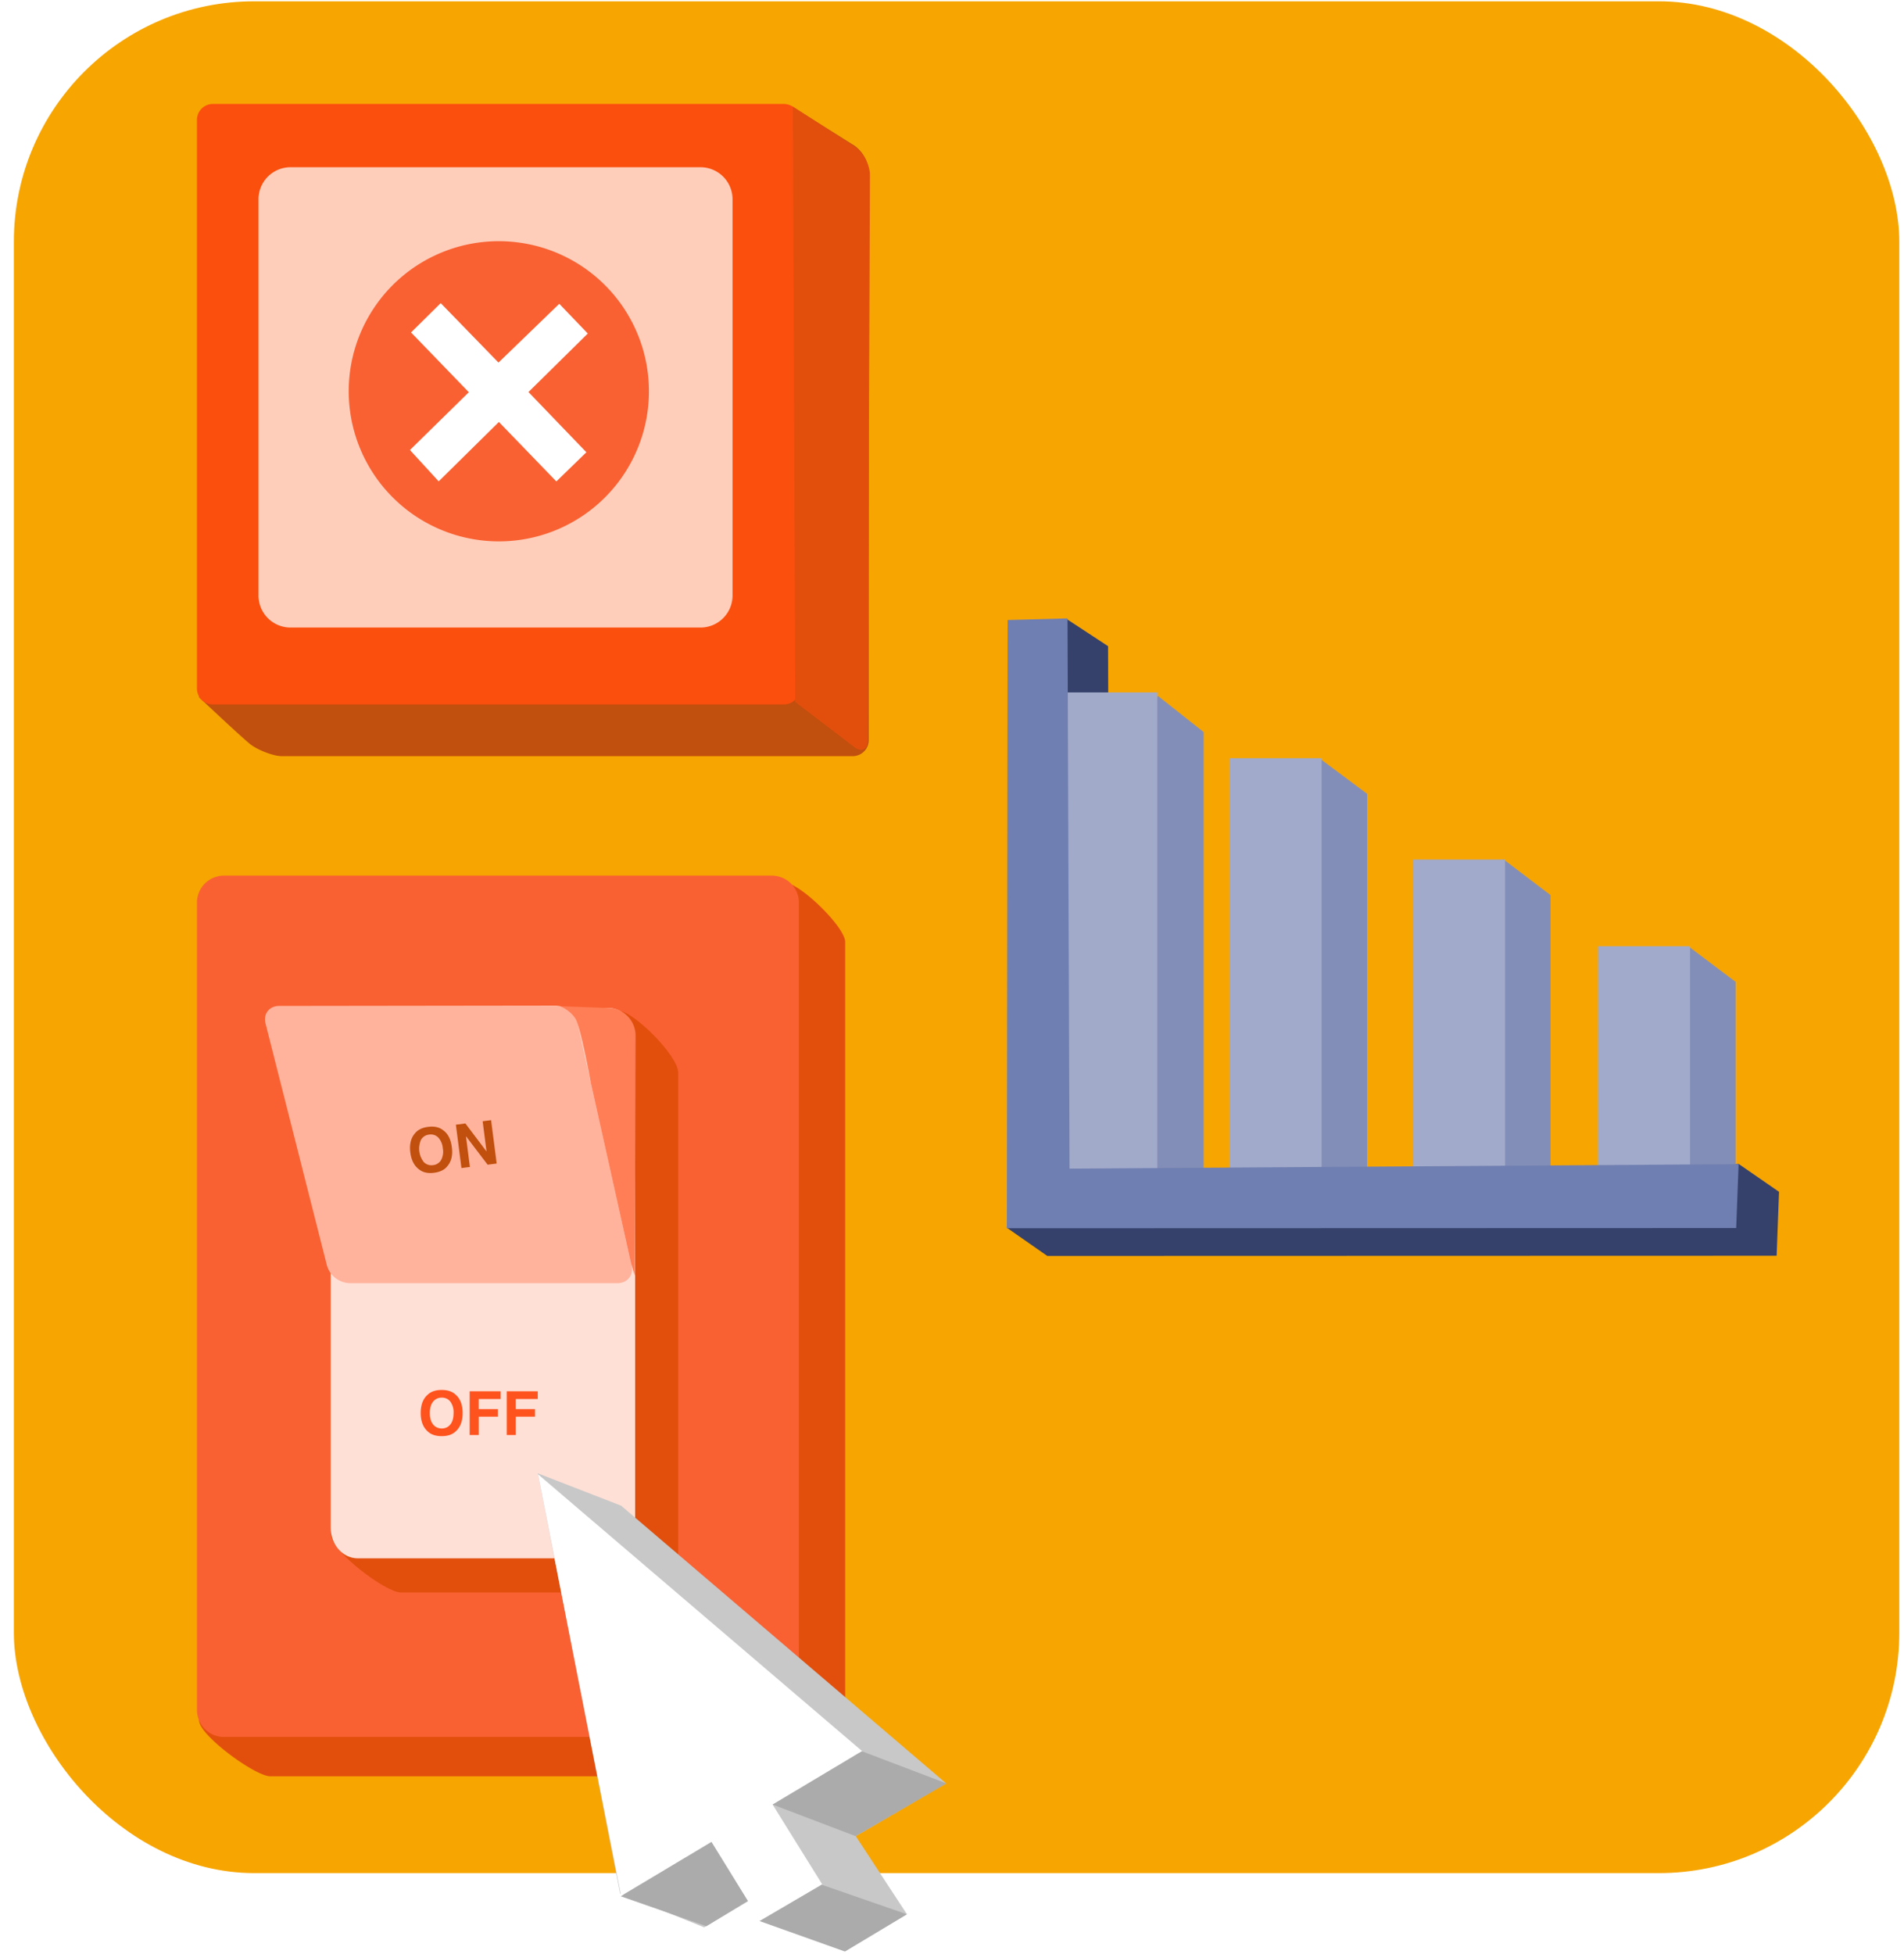 <svg xmlns:xlink="http://www.w3.org/1999/xlink" fill="none" viewBox="0 0 348 357"><rect width="344.606" height="342.029" x="2.533" y=".238" fill="#F7A501" rx="43.93"/><path fill="url(#pattern0)" d="M0 0h346.983v342.255H0z" opacity=".2"/><path fill="#C14F0D" fill-rule="evenodd" d="M51.531 28.446l93.181-9.047 10.971 6.915c2.008 1.097 3.098 3.423 3.098 5.01v103.969a2.93 2.93 0 01-2.926 2.878H51.531c-1.616 0-4.352-1.13-5.631-2.063-1.28-.932-9.509-8.688-9.509-8.688l12.215-96.096a2.903 2.903 0 012.925-2.878z" clip-rule="evenodd"/><path fill="#FB4F0D" fill-rule="evenodd" d="M38.926 19h104.316a2.904 2.904 0 012.696 1.77c.149.35.227.727.23 1.108v103.965a2.893 2.893 0 01-.867 2.046 2.9 2.9 0 01-2.059.832H38.926a2.886 2.886 0 01-2.06-.832 2.898 2.898 0 01-.866-2.046V21.878A2.901 2.901 0 0138.926 19z" clip-rule="evenodd"/><path fill="#FFCEBB" fill-rule="evenodd" d="M53.096 30.56h74.94a5.85 5.85 0 015.851 5.85v72.407c0 1.552-.616 3.04-1.714 4.137a5.847 5.847 0 01-4.137 1.714h-74.94a5.849 5.849 0 01-5.85-5.851V36.411a5.851 5.851 0 015.85-5.852z" clip-rule="evenodd"/><path fill="#F96132" fill-rule="evenodd" d="M63.735 71.44a27.425 27.425 0 0132.814-26.834 27.425 27.425 0 01-5.387 54.32A27.454 27.454 0 0163.735 71.44z" clip-rule="evenodd"/><path fill="#fff" fill-rule="evenodd" d="M102.221 55.51L91.108 66.254 80.55 55.39l-5.42 5.357L85.688 71.67 74.929 82.231l5.251 5.727 11.004-10.854 10.503 10.869 5.486-5.332-10.584-11.004 10.843-10.693-5.211-5.434z" clip-rule="evenodd"/><path fill="#E24F0D" fill-rule="evenodd" d="M144.91 19.476l.435 108.792 10.748 8.21c1.375 1.053 2.494.501 2.501-1.229L159 31.971c0-1.85-1.247-4.165-2.798-5.17l-11.292-7.325z" clip-rule="evenodd"/><path fill="#35416B" fill-rule="evenodd" d="M195.016 113.148l7.506 4.922.369 100.539 114.878-5.938 7.391 5.107-.44 11.681-133.3.037-7.42-5.174 11.016-111.174z" clip-rule="evenodd"/><path fill="#828EB7" fill-rule="evenodd" d="M203.168 133.768l8.5-6.582 8.33 6.582v80.329h-16.819l-.011-80.329zm29.882 11.278l8.241-6.389 8.577 6.389v69.207H233.05v-69.207zm33.544 18.518l8.219-6.526 8.588 6.526v50.216h-16.818l.011-50.216zm33.806 15.849l8.163-6.519 8.659 6.519v34.115H300.4v-34.115z" clip-rule="evenodd"/><path fill="#A2AACA" fill-rule="evenodd" d="M194.71 126.525h16.818v87.68H194.71v-87.68z" clip-rule="evenodd"/><path fill="#A1AACA" fill-rule="evenodd" d="M224.739 138.539h16.818v78.341h-16.818v-78.341zm33.533 18.521h16.818v57.351h-16.818V157.06zm33.817 15.849H308.9v42.951h-16.819l.008-42.951z" clip-rule="evenodd"/><path fill="#707FB1" fill-rule="evenodd" d="M184.163 113.292l10.949-.292.37 100.539 122.287-.816-.44 11.677-133.303.041.137-111.149z" clip-rule="evenodd"/><path fill="#E24F0D" fill-rule="evenodd" d="M49.396 167.182l94.026-5.899c2.723 0 11.052 8.107 11.052 10.833v147.528a4.938 4.938 0 01-4.934 4.934H49.396c-2.726 0-13.008-7.488-13.008-10.21l8.074-142.252a4.933 4.933 0 014.934-4.934z" clip-rule="evenodd"/><path fill="#F96132" fill-rule="evenodd" d="M40.934 160h100.144a4.934 4.934 0 014.934 4.934v147.519a4.934 4.934 0 01-4.934 4.934H40.934A4.932 4.932 0 0136 312.453V164.934A4.933 4.933 0 0140.934 160z" clip-rule="evenodd"/><path fill="#E24F0D" fill-rule="evenodd" d="M73.25 190.415l39.805-5.693c2.726 0 10.908 8.193 10.908 11.283v89.397c0 3.084-2.208 5.591-4.934 5.591h-45.78c-2.726 0-12.797-7.555-12.797-10.645l7.863-84.343c0-3.09 2.208-5.59 4.934-5.59z" clip-rule="evenodd"/><path fill="#FFE0D6" fill-rule="evenodd" d="M65.376 184.17h45.78c2.726 0 4.934 2.504 4.934 5.591v89.397c0 3.083-2.208 5.59-4.934 5.59h-45.78c-2.726 0-4.934-2.501-4.934-5.59v-89.397c0-3.087 2.208-5.591 4.934-5.591z" clip-rule="evenodd"/><path fill="#FFB39C" fill-rule="evenodd" d="M51.037 183.812l50.503-.067a4.32 4.32 0 014.037 3.234l9.862 44.255c.398 1.788-.765 3.238-2.596 3.238h-48.95a4.49 4.49 0 01-4.135-3.214l-11.222-44.226c-.45-1.776.669-3.217 2.5-3.22z" clip-rule="evenodd"/><path fill="#FF7E56" fill-rule="evenodd" d="M102.398 183.871s1.881.749 2.812 2.331c.931 1.582 2.806 11.771 2.806 11.771l7.328 32.881.69 2.267.13-43.826a5.051 5.051 0 00-4.854-5.103l-8.912-.321z" clip-rule="evenodd"/><path fill="#FF531E" fill-rule="evenodd" d="M82.899 258.201a3.276 3.276 0 00-.583-2.079 1.903 1.903 0 00-1.576-.734 1.937 1.937 0 00-1.582.731c-.395.487-.592 1.181-.592 2.082 0 .9.197 1.594.592 2.081a1.938 1.938 0 001.582.734 1.918 1.918 0 001.576-.734c.388-.487.583-1.181.583-2.081zm.447 3.296c-.617.617-1.477.925-2.618.925-1.141 0-2.014-.308-2.619-.925-.81-.763-1.215-1.861-1.215-3.296 0-1.462.404-2.563 1.215-3.294.605-.616 1.478-.925 2.619-.925 1.14 0 2.013.309 2.618.925.805.731 1.209 1.832 1.209 3.294 0 1.461-.392 2.535-1.21 3.296zm2.495-7.268h5.665v1.403h-4.01v1.85h3.507v1.388H87.5v3.349h-1.66v-7.99zm6.78 0h5.666v1.403h-4.01v1.85h3.507v1.388h-3.503v3.349h-1.66v-7.99z" clip-rule="evenodd"/><path fill="#C14F0D" fill-rule="evenodd" d="M80.937 209.836a3.278 3.278 0 00-.841-1.989 1.91 1.91 0 00-1.657-.527 1.93 1.93 0 00-1.477.925 3.96 3.96 0 00.525 4.132 1.939 1.939 0 001.665.524 1.915 1.915 0 001.468-.925c.347-.656.46-1.411.317-2.14zm.867 3.204c-.518.695-1.34 1.114-2.467 1.258-1.127.144-2.031-.053-2.714-.592-.9-.652-1.442-1.69-1.625-3.115-.183-1.424.078-2.565.783-3.423.518-.692 1.34-1.112 2.467-1.258 1.127-.146 2.031.052 2.714.592.894.617 1.434 1.655 1.619 3.115.193 1.425-.066 2.566-.777 3.423zm1.517-7.527l1.74-.226 3.866 5.126-.712-5.53 1.542-.2 1.02 7.925-1.655.213-3.96-5.212.722 5.628-1.542.198-1.02-7.922z" clip-rule="evenodd"/><path fill="#C8C8C8" fill-rule="evenodd" d="M113.524 275.125l-15.238-5.911 15.058 76.776 15.362 6.187 16.507-9.843-6.345 8.604 15.676 5.549 11.211-6.719-9.339-14.253 16.481-9.67-59.373-50.72z" clip-rule="evenodd"/><path fill="#fff" fill-rule="evenodd" d="M98.334 269.386l15.194 77.047 16.507-9.843 8.888 14.446 11.358-6.715-9.056-14.558 16.481-9.671-59.372-50.706z" clip-rule="evenodd"/><path fill="#ABABAB" fill-rule="evenodd" d="M113.464 346.502l15.646 5.464 7.585-4.607-6.66-10.781-16.571 9.924zm25.356 4.526l15.608 5.567 11.34-6.802-15.582-5.403-11.366 6.638zm2.388-21.29l15.182 5.777 1.622-.933L173 325.879l-15.487-5.885-16.305 9.744z" clip-rule="evenodd"/><defs><pattern id="pattern0" width="1" height="1" patternContentUnits="objectBoundingBox"><use transform="matrix(.002 0 0 .002 -.053 -.061)" xlink:href="#image0"/></pattern></defs></svg>